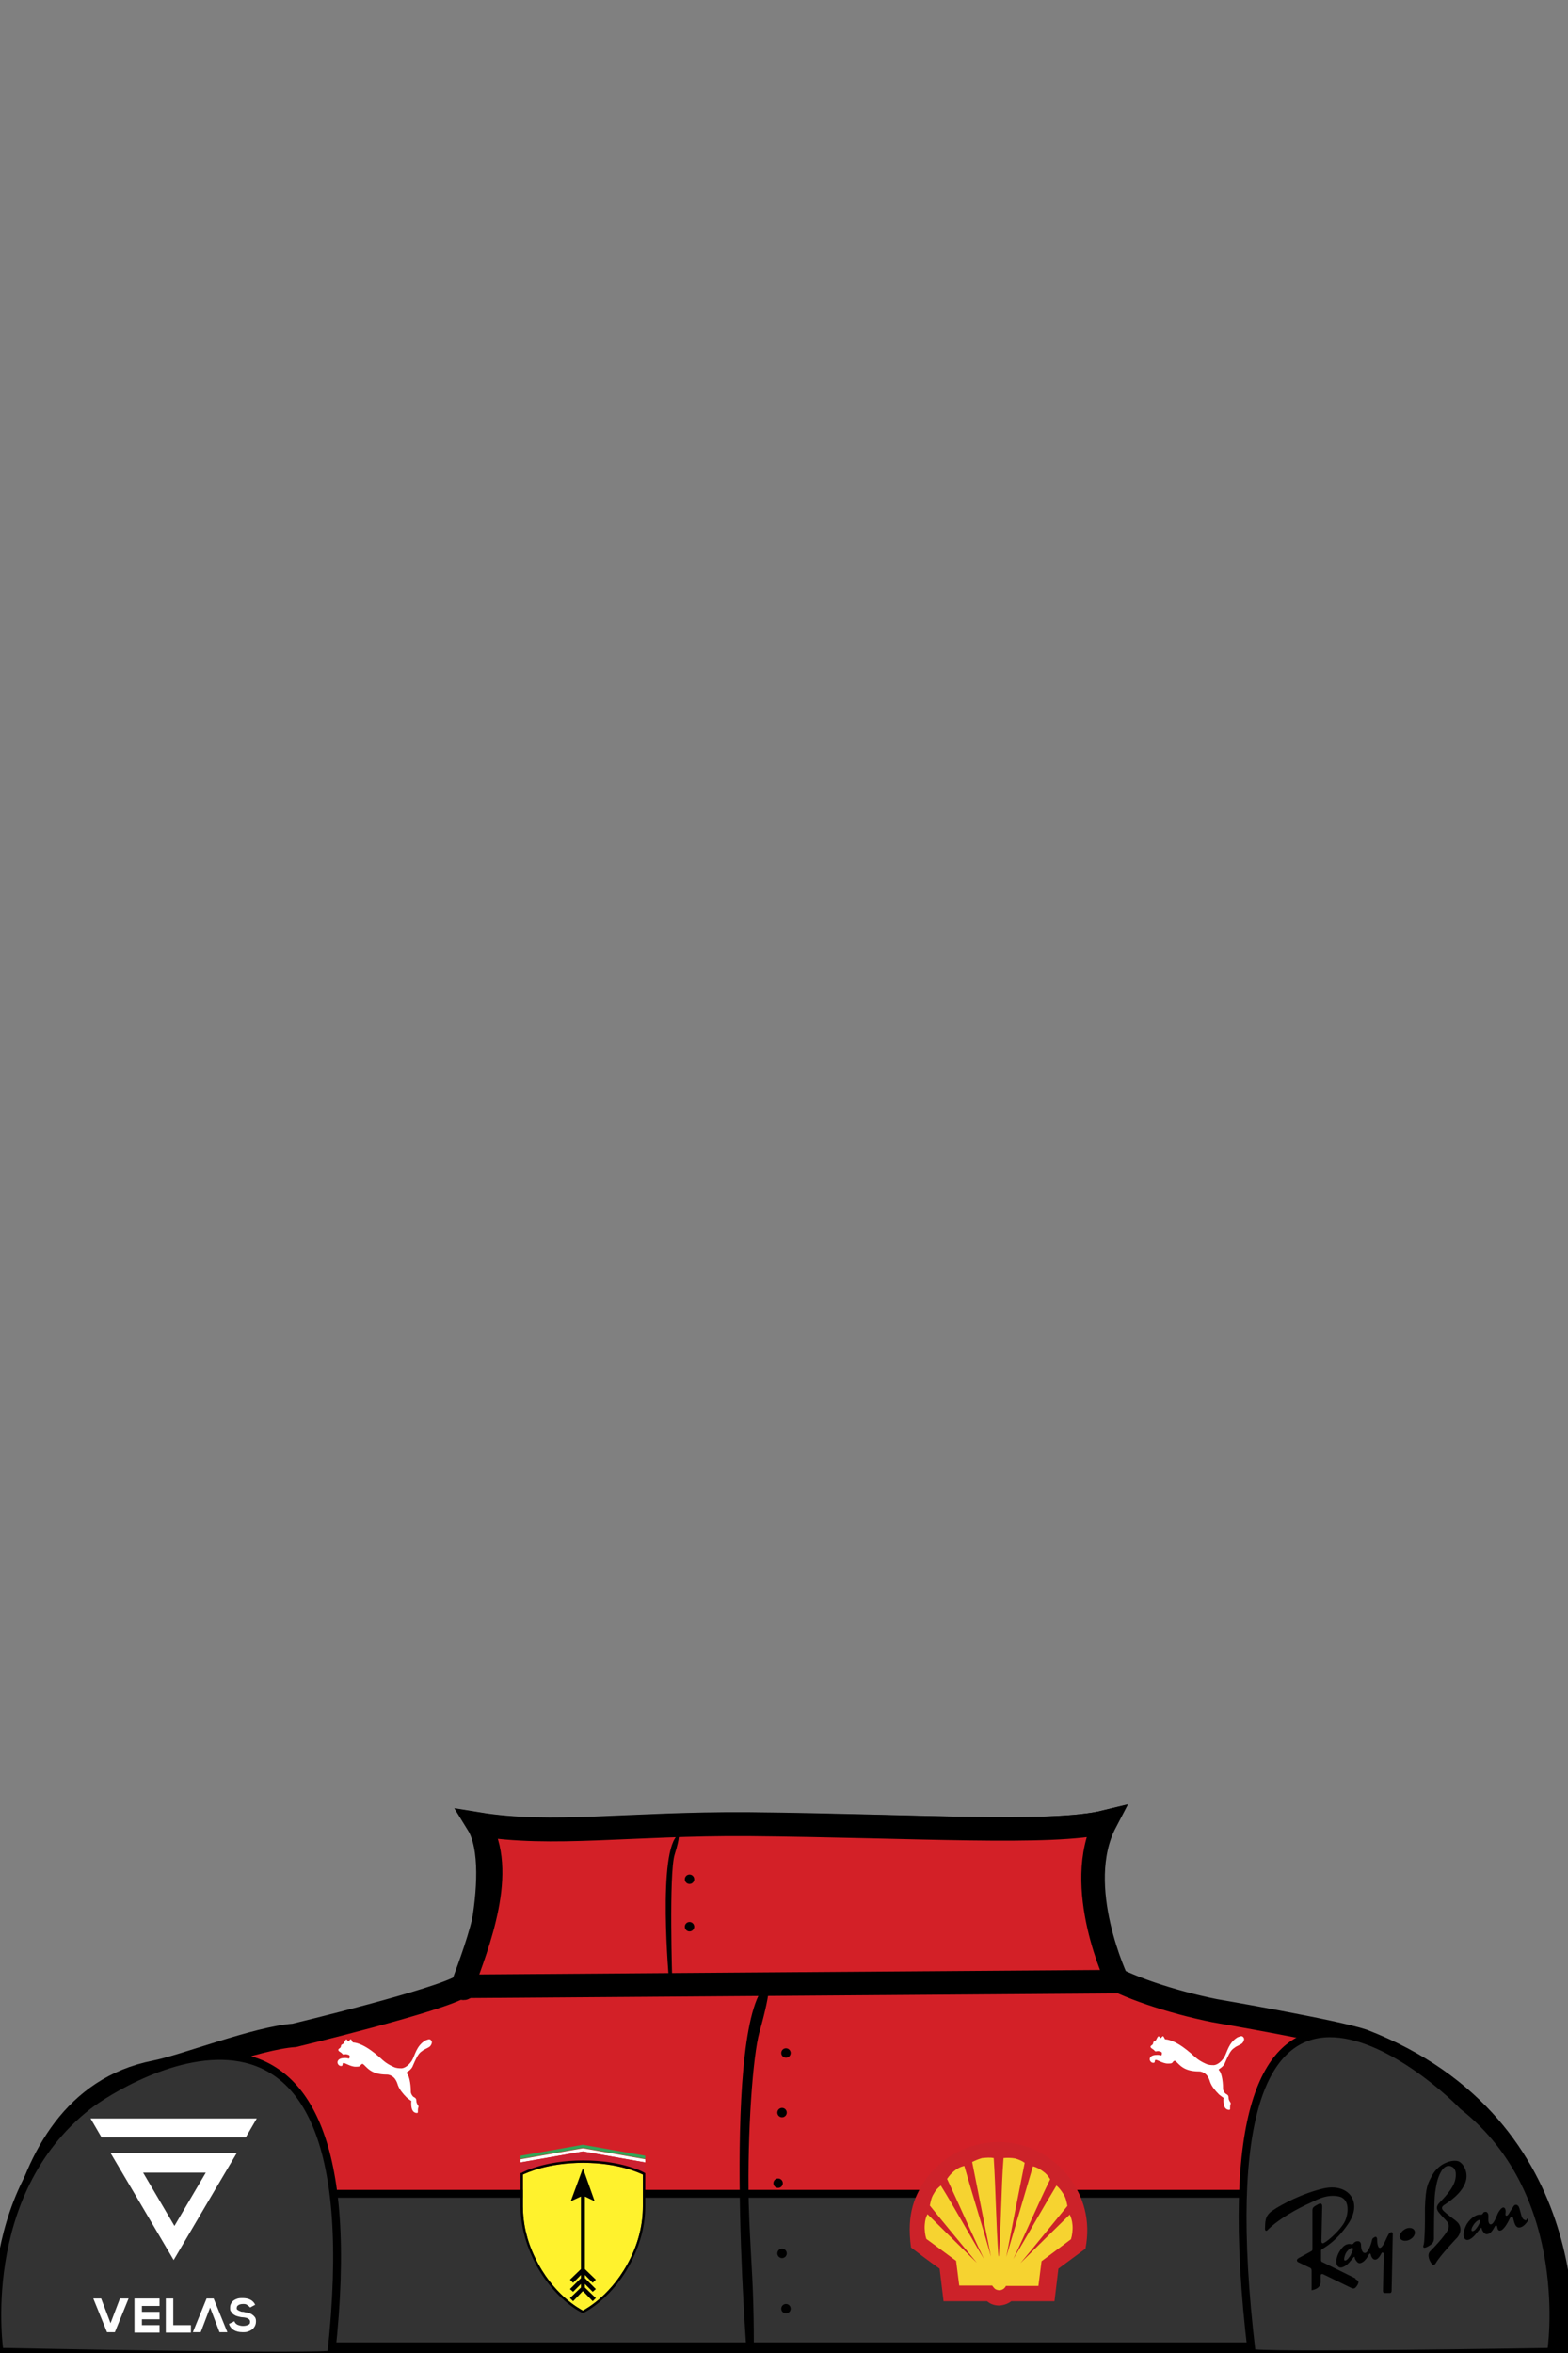 <?xml version="1.0" encoding="UTF-8"?>
<svg xmlns="http://www.w3.org/2000/svg" version="1.1" viewBox="0 0 400 600">
  <rect x="0" y="0" width="400" height="600" fill="#808080" stroke="none"/>
  <defs>
    <style>
      .cls-1 {
        fill: #010101;
      }

      .cls-2 {
        fill: #d32027;
        stroke-width: 6px;
      }

      .cls-2, .cls-3 {
        stroke: #000;
      }

      .cls-4, .cls-5 {
        fill: #fff;
      }

      .cls-5, .cls-6, .cls-7, .cls-8, .cls-9, .cls-10, .cls-11 {
        fill-rule: evenodd;
      }

      .cls-6 {
        fill: #33a457;
      }

      .cls-7 {
        fill: #fff22d;
      }

      .cls-8 {
        fill: #f6d330;
      }

      .cls-10 {
        fill: #cc2229;
      }

      .cls-3 {
        fill: #333;
        stroke-width: 2px;
      }

      .cls-11 {
        fill: #cc2131;
      }
    </style>
  </defs>
  <!-- Generator: Adobe Illustrator 28.7.4, SVG Export Plug-In . SVG Version: 1.2.0 Build 166)  -->
  <g>
    <g id="_x34_">
      <g id="Layer_1">
        <g id="suit2">
          <path id="Shirt" class="cls-2" d="M281.2,502.8c5.6,3.7,17.7,7.7,28.6,9.9,0,0,30.8,5.3,37.9,7.7,57.4,22.3,50.4,79.7,50.4,79.7l-395.8-.2s-3.8-63.4,37.2-71.5c7.7-1.5,25.9-8.7,35.6-9.4,0,0,37.4-9,42.8-12.6.9,5.7,11.3-29.5,4-41.3,19,3.1,38.2-.2,68.9,0,42.8.4,77.3,2.9,91.1-.5-8.6,16.4-.8,38.2-.8,38.2Z"/>
          <g>
            <polygon class="cls-3" points="76 559.4 326.9 559.4 324.4 598.3 74.7 598.3 76 559.4"/>
            <path class="cls-3" d="M-.1,599.8s-6.3-40.2,22.5-62.8c8.8-6.9,74.2-47,62.1,63.3.5,1.1-84.6-.6-84.6-.6h0Z"/>
            <path class="cls-3" d="M395.7,599.8s6.3-40.2-22.5-62.8c-7.9-8.3-68.7-61.9-53.9,62.9-.5,1.1,76.4-.2,76.4-.2h0Z"/>
          </g>
          <path d="M196,505.5c-12.2,8.8-5.5,94.8-5.5,94.8h1.8s.1-10.1-.4-19.6-.7-12.2-.9-18.9c-.4-18.4,1.1-37.7,2.7-43.5,3.4-12.1,2.3-12.7,2.3-12.7Z"/>
          <circle cx="200.5" cy="523.5" r="1.2"/>
          <circle cx="199.5" cy="538.7" r="1.2"/>
          <circle cx="198.5" cy="556.7" r="1.2"/>
          <circle cx="199.5" cy="574.6" r="1.2"/>
          <circle cx="200.5" cy="588.7" r="1.2"/>
        </g>
      </g>
      <path id="Shirt-neck" class="cls-2" d="M118,506.4c3.8-10.5,11.4-29.4,4.1-41.2,19,3.1,38.2-.2,68.9,0,42.8.4,77.2,2.7,91-.6-8.6,16.4,3.1,40.7,3.1,40.7l-167.1,1.2Z"/>
      <g id="logos">
        <g id="puma">
          <g id="M-02-Footer_desktop">
            <g id="puma_logo_footer">
              <path id="Shape" class="cls-4" d="M88.2,520.2c-.2,0-.3.6-.6.9-.2.2-.5.2-.6.5,0,0,0,.3-.1.4-.1.3-.6.4-.6.7s.4.5.7.7c.3.2.3.4.6.5.3,0,.6-.2,1,0,.3,0,.6.2.6.4s0,.7-.3.6c-.1,0-.6-.2-1.2-.1-.7,0-1.6.3-1.6,1.1,0,.5.5,1,1,.9.4,0,.2-.5.4-.7.3-.3,1.8.9,3.2.9s1-.2,1.5-.6c0,0,.1-.1.2-.1s.2,0,.2,0c1.1.9,2,2.7,6.1,2.7.6,0,1.3.3,1.8.8.5.5.8,1.2,1,1.9.4,1.1,1.2,2.1,2.3,3.2,0,0,1,.8,1.1.8,0,0,.1.2,0,.3,0,.7-.1,2.7,1.4,2.8.4,0,.3-.3.3-.4,0-.3,0-.7.1-1,.3-.5-.5-.7-.5-1.8,0-.8-.7-.7-1-1.2-.2-.3-.4-.6-.4-1,0-2.4-.5-4-.8-4.4-.2-.3-.4-.4-.2-.6,1.3-.8,1.5-1.6,1.5-1.6.7-1.6,1.3-3,2.1-3.6.2-.1.6-.5.9-.6.8-.4,1.2-.6,1.4-.8.3-.3.7-1.1.3-1.5-.4-.6-1.1-.1-1.5,0-2.3,1.4-2.6,3.7-3.4,5.1-.7,1.1-1.7,1.9-2.6,2-.7,0-1.4,0-2.2-.4-1.8-.8-2.8-1.8-3-2-.5-.4-4.2-4-7.3-4.2,0,0-.4-.8-.5-.8-.2,0-.5.5-.6.5-.2,0-.4-.5-.6-.5Z"/>
            </g>
          </g>
        </g>
        <g id="puma-2" data-name="puma">
          <g id="M-02-Footer_desktop-2" data-name="M-02-Footer_desktop">
            <g id="puma_logo_footer-2" data-name="puma_logo_footer">
              <path id="Shape-2" data-name="Shape" class="cls-4" d="M295.4,519.4c-.2,0-.3.6-.6.9-.2.2-.5.2-.6.5,0,0,0,.3-.1.4-.1.3-.6.4-.6.7s.4.5.7.7c.3.2.3.4.6.5.3,0,.6-.2,1,0,.3,0,.6.2.6.4s0,.7-.3.6c-.1,0-.6-.2-1.2-.1-.7,0-1.6.3-1.6,1.1,0,.5.5,1,1,.9.4,0,.2-.5.4-.7.3-.3,1.8.9,3.2.9s1-.2,1.5-.6c0,0,.1-.1.2-.1s.2,0,.2,0c1.1.9,2,2.7,6.1,2.7.6,0,1.3.3,1.8.8.5.5.8,1.2,1,1.9.4,1.1,1.2,2.1,2.3,3.2,0,0,1,.8,1.1.8,0,0,.1.2,0,.3,0,.7-.1,2.7,1.4,2.8.4,0,.3-.3.3-.4,0-.3,0-.7.1-1,.3-.5-.5-.7-.5-1.8,0-.8-.7-.7-1-1.2-.2-.3-.4-.6-.4-1,0-2.4-.5-4-.8-4.4-.2-.3-.4-.4-.2-.6,1.3-.8,1.5-1.6,1.5-1.6.7-1.6,1.3-3,2.1-3.6.2-.1.6-.5.9-.6.8-.4,1.2-.6,1.4-.8.3-.3.7-1.1.3-1.5-.4-.6-1.1-.1-1.5,0-2.3,1.4-2.6,3.7-3.4,5.1-.7,1.1-1.7,1.9-2.6,2-.7,0-1.4,0-2.2-.4-1.8-.8-2.8-1.8-3-2-.5-.4-4.2-4-7.3-4.2,0,0-.4-.8-.5-.8-.2,0-.5.5-.6.5-.2,0-.4-.5-.6-.5Z"/>
            </g>
          </g>
        </g>
        <g>
          <path class="cls-10" d="M240.7,586.8l-1-8.3c-2.7-1.9-4.8-3.5-7.3-5.4-1.2-8.8,1-13.5,4.2-18,4-5.1,10.5-8.9,18.2-8.9,7.7,0,14.2,4,18,9.1,3.6,4.8,5.5,10.9,4.1,18.1l-6.9,5.1-1,8.3h-11c-.7.5-1.6,1-3.1,1.1-1.4,0-2.4-.5-3.1-1.1h-10.9Z"/>
          <path class="cls-8" d="M254.7,575.3c-.6-7.8-.7-17.3-1.2-25-.8-.2-2-.1-3,0-1,.3-1.7.6-2.5,1,1.5,7.4,3.3,16.8,4.8,24.1-2-7.1-4.8-16-6.8-23.1-1,.2-1.9.7-2.6,1.3-.7.6-1.1,1-1.8,2,2.9,6.2,6.4,14.2,9.4,20.4-3.4-5.6-7.5-13.1-11-18.7-.7.6-1.2,1-1.8,2.1-.6.9-.8,2-1,3,3.7,4.6,8.2,10,12,14.6-3.9-3.8-8.8-8.7-12.6-12.4-.4.8-.6,1.4-.7,2.7-.1,1.2.1,2.7.4,3.6l7.6,5.6.8,6.3h8.4c.6.8.8,1.1,1.8,1.2.9,0,1.5-.6,1.7-1.1h8.3l.8-6.3,7.5-5.6c.3-.9.5-2.4.4-3.6-.1-1.3-.4-2-.7-2.7-3.9,3.8-8.8,8.6-12.6,12.4,3.8-4.5,8.2-10,12-14.6-.2-1-.4-2.1-1-3-.7-1.1-1.1-1.6-1.8-2.2-3.4,5.6-7.6,13.1-11,18.7,3-6.2,6.4-14.2,9.4-20.3-.6-1-1.1-1.5-1.8-2-.8-.6-1.7-1.1-2.6-1.3-2.1,7.1-4.7,16-6.8,23.1,1.4-7.3,3.2-16.6,4.7-24-.7-.5-1.4-.8-2.4-1.1-1.1-.2-2.2-.2-3-.1-.6,7.7-.6,17.3-1.2,25h0Z"/>
        </g>
        <g>
          <path class="cls-9" d="M345.8,581l-8.5-4.2c-.2,0-.3-.3-.3-.5v-2.3c0-.2,0-.3.3-.5.9-.6,3.7-2.1,6.6-6.4,3.9-5.7,0-10.4-6.1-9.1-5.4,1.2-10.9,4.1-13.2,5.7-2.1,1.4-1.8,3.1-1.9,4.7.1.6.4.6.9,0,3.9-3.7,10-6.4,11.1-6.9s3.8-2.1,6.9-1.4c3,.7,2.3,4.8,1.4,6.5-1,1.9-3.9,4.6-5.2,5.3-.5.3-.7,0-.7-.4l.2-8.9c0-.6-.3-.9-.9-.6l-.9.5c-.6.4-.6.5-.7,1v10.2c-.1.2-.3.4-.4.4l-3.1,1.7c-.7.4-.5.9,0,1.1l2.5,1.2c.6.2.8.4.8,1v4.9c2.1-.4,2.3-1.5,2.3-2.2v-1.5c0-.4.3-.5.6-.4l7.2,3.5c.6.3,1,.2,1.5-.6.5-.8.5-1.2-.4-1.6h0ZM358.3,568.5c-1,.6-1.5,1.7-1.1,2.3.4.7,1.6.8,2.6.2,1-.6,1.4-1.6,1-2.3-.4-.7-1.6-.8-2.5-.2Z"/>
          <path class="cls-9" d="M354.6,569.2c-.3.3-.8,1.3-1.1,2-.3.6-.9,2-1.5,2s-.7-1.6-.7-2.2-.4-.7-.5-.6-.7.2-.8.8c-.1.6-.9,3.3-1.8,3.3s-1-1.6-1-2.1c0-.5-.3-.9-.8-.9s-.8.2-1,.4-.2.5-1.1.3c-.9,0-1.7.4-2.7,2.1-.6,1-1.1,2.9-.2,3.7.9.7,2.4-.6,2.8-1.1.4-.5.8-.9,1-1.2.2-.3.4-.3.4,0,0,.3.6,1.4,1.2,1.4.6,0,1.5-.5,2.4-2.2.2-.4.4-.3.5,0,0,.3.4,1.3,1.1,1.3s1.3-1,1.6-1.6c.2-.4.6-.2.6.2s-.2,9.4-.2,9.4c0,.4.2.5.5.5h1.3c.2,0,.4-.2.4-.5l.3-14.6c0-.4-.4-.6-.7-.2h0ZM344.6,575c-.3.4-1,1.6-1.6,1.4-.3-.2.1-1.4.3-1.8.3-.6,1.3-1.6,1.7-1.4.4.2-.2,1.3-.4,1.7h0ZM389.5,566c-.1.1-.3.3-.7,0-.7-.3-.8-1.7-1.2-2.9-.3-1.1-1.2-1.1-1.5-.5l-.9,1.4c-.2.3-.5,1-.9,1s-.2-.6-.2-1.2c0-.4-.2-.9-.6-.9s-1,.7-1.4,1.5c-.3.6-1,2.8-1.8,2.8s-.6-1.6-.6-2.1-.2-1.1-.7-1.1-.6.2-.7.4c-.2.2-.2.4-.8.3-.9,0-2.3.8-3.3,2.4-.6,1-1.3,3.1-.4,3.9.9.7,2.4-.9,2.8-1.5.4-.5.8-.9,1-1.2.2-.3.4-.3.4,0,0,.3.6,1.4,1.2,1.4.6,0,1.2-.2,2.1-1.9.2-.4.5-.4.6-.1s.1,1.1.7,1.1c1.1,0,2.3-2.6,2.6-3.2.3-.5.7-.4.8,0,.2.6.4,2.4,1.5,2.4s1.9-1.2,2.2-1.6c.3-.4.1-.9-.3-.5h0ZM377,567.7c-.3.4-.9,1.4-1.5,1.2-.3-.2,0-1,.3-1.4.3-.6,1.3-1.6,1.7-1.4.4.2-.3,1.2-.5,1.6h0ZM371.3,566.2s-2.5-1.8-3.2-2.6c-.5-.6-.1-1,.1-1.2,1.8-1.2,4.5-3,5.6-5.8,1-2.7-.6-5.1-1.8-5.5-1.6-.5-5,.5-6.7,3.7-1.1,2.1-1.6,2.7-1.8,8.3,0,1.1,0,2.3,0,3.6s-.1,4.9-.3,5.6c-.6,1.6,1.1.6,1.9,0,.8-.6.7-1.5.7-1.9s0-9.3.3-11.3c.2-1.2.4-3.5,1.6-5.5,1.3-2,2.6-1.2,3-.9.4.3.9,1.1.6,2.8-.4,2.6-3.4,5.4-4.2,6.3-.8.9-.6,1.6-.1,2.3.3.4,1.1,1.3,1.9,2.1.8.8.7,1.5.6,2-.4,1.6-4.7,5.9-4.7,5.9-.9,1,0,2.6.4,3.1.3.5.7.4,1,0,1.1-2,5.6-6.7,5.6-6.7,1.3-1.7.8-3.3-.4-4.2h0Z"/>
        </g>
        <path class="cls-4" d="M62.7,545l2.8-4.8H23.1l2.8,4.8h36.8ZM28.2,549l5.5,9.3,10.6,18,10.6-18,5.5-9.3H28.2ZM48.5,560.8l-4,6.8-4-6.8-4-6.8h16l-4,6.8ZM30.6,586.1c-.8,2.1-1.6,4.2-2.4,6.3-.8-2.1-1.6-4.2-2.4-6.3-.7,0-1.4,0-2,0,1.2,2.9,2.3,5.7,3.5,8.6,0,0,0,0,0,0,.3,0,.6,0,1,0,.3,0,.6,0,1,0,0,0,0,0,0,0,1.2-2.9,2.3-5.7,3.5-8.6-.7,0-1.4,0-2,0ZM54.7,586.1c-.3,0-.6,0-1,0-.3,0-.6,0-1,0,0,0,0,0,0,0-1.2,2.9-2.3,5.7-3.5,8.6.7,0,1.4,0,2,0,.8-2.1,1.6-4.2,2.4-6.3.8,2.1,1.6,4.2,2.4,6.3.7,0,1.4,0,2,0-1.2-2.9-2.3-5.7-3.5-8.6,0,0,0,0,0,0h0ZM34.3,586.1v8.7h6.4v-1.9h-4.5v-1.5h4.5v-1.9h-4.5v-1.5h4.5v-1.9h-6.4ZM44.2,586.1h-1.9v8.7h6.4v-1.9h-4.5v-6.8ZM65.2,591.2c-.1-.3-.3-.5-.5-.7-.2-.2-.5-.4-.7-.5-.3-.1-.6-.2-.9-.3-.3,0-.6-.1-1-.2-.3,0-.6,0-.9-.2-.2,0-.4-.2-.6-.3,0,0-.1-.1-.2-.2,0,0,0-.2,0-.3,0-.3.1-.5.4-.7s.7-.3,1.2-.3c.4,0,.8,0,1.1.3.3.2.6.4.7.6h0c0,0,0,0,0,0h0s1.3-.7,1.3-.7h0s0,0,0,0h0c-.5-1.1-1.6-1.7-3.2-1.7-.5,0-1,0-1.5.2-.5.2-.9.4-1.2.8-.3.4-.5.8-.5,1.4s0,.8.3,1.1c.2.3.4.6.8.8.3.2.6.3,1,.4.4.1.8.2,1.2.2,1.2.1,1.8.5,1.8,1.1s-.2.7-.5.8c-.3.2-.8.3-1.3.3-.5,0-.9-.1-1.4-.3-.4-.2-.7-.5-.8-.9h0c0,0,0,0,0,0h0s-1.4.7-1.4.7h0s0,0,0,0h0c.5,1.4,1.7,2.1,3.5,2.1.6,0,1.1,0,1.7-.3.5-.2.9-.5,1.2-.9.3-.4.5-.9.5-1.5,0-.3,0-.7-.2-1h0Z"/>
      </g>
      <path d="M173.1,467.8c-5.5,3.5-2.4,37.7-2.4,37.7h.8s-.9-27.8.6-32.6,1-5.1,1-5.1Z"/>
      <circle cx="175.9" cy="479.2" r="1.2"/>
      <circle cx="175.9" cy="491.3" r="1.2"/>
      <g>
        <path class="cls-5" d="M164.6,550.6v.8l-15.9-2.8-15.9,2.8v-.8l15.9-2.8,15.9,2.8Z"/>
        <path class="cls-6" d="M164.6,549.7v.8l-15.9-2.8-15.9,2.8v-.8l15.9-2.8,15.9,2.8Z"/>
        <path class="cls-11" d="M164.6,551.4l-15.9-2.8-15.9,2.8v2.8s.1,0,.1,0c0,0,5.7-3.2,15.8-3.2s15.7,3.1,15.7,3.2h.1c0,0,0-2.7,0-2.7Z"/>
        <path class="cls-7" d="M148.7,551.5c9.1,0,14.4,2.6,15.3,3v8.1c0,4.4-1,8.8-3.1,13.1-4.5,9.3-11.3,13-12.2,13.5-.9-.5-7.7-4.1-12.2-13.5-2.1-4.3-3.1-8.7-3.1-13.1v-8.1c.9-.4,6.3-3,15.4-3Z"/>
        <path class="cls-9" d="M132.9,554.1h-.1v8.5c0,4.5,1.1,9,3.2,13.4,4.9,10.2,12.5,13.8,12.6,13.8h.1c0,0,.1,0,.1,0,0,0,7.7-3.6,12.6-13.8,2.1-4.4,3.2-8.8,3.2-13.4v-8.5h-.1c0-.1-5.6-3.2-15.7-3.2s-15.7,3.1-15.8,3.2h0ZM148.7,551.5c9.1,0,14.4,2.6,15.3,3v8.1c0,4.4-1,8.8-3.1,13.1-4.5,9.3-11.3,13-12.2,13.5-.9-.5-7.7-4.1-12.2-13.5-2.1-4.3-3.1-8.7-3.1-13.1v-8.1c.9-.4,6.3-3,15.4-3h0Z"/>
      </g>
      <polygon class="cls-1" points="148.7 584.3 148.8 584.3 151.2 586.8 152 586 149.2 583.3 149.2 582.4 151.2 584.4 152 583.7 149.2 580.9 149.2 580.1 151.2 582.1 152 581.3 149.2 578.6 149.2 560.1 151.7 561.3 149 553.7 148.7 552.9 148.4 553.7 145.6 561.3 148.2 560.1 148.2 578.6 145.4 581.3 146.2 582.1 148.2 580.1 148.2 580.9 145.4 583.7 146.2 584.4 148.2 582.4 148.2 583.3 145.4 586 146.2 586.8 148.6 584.3 148.7 584.3"/>
    </g>
  </g>
</svg>